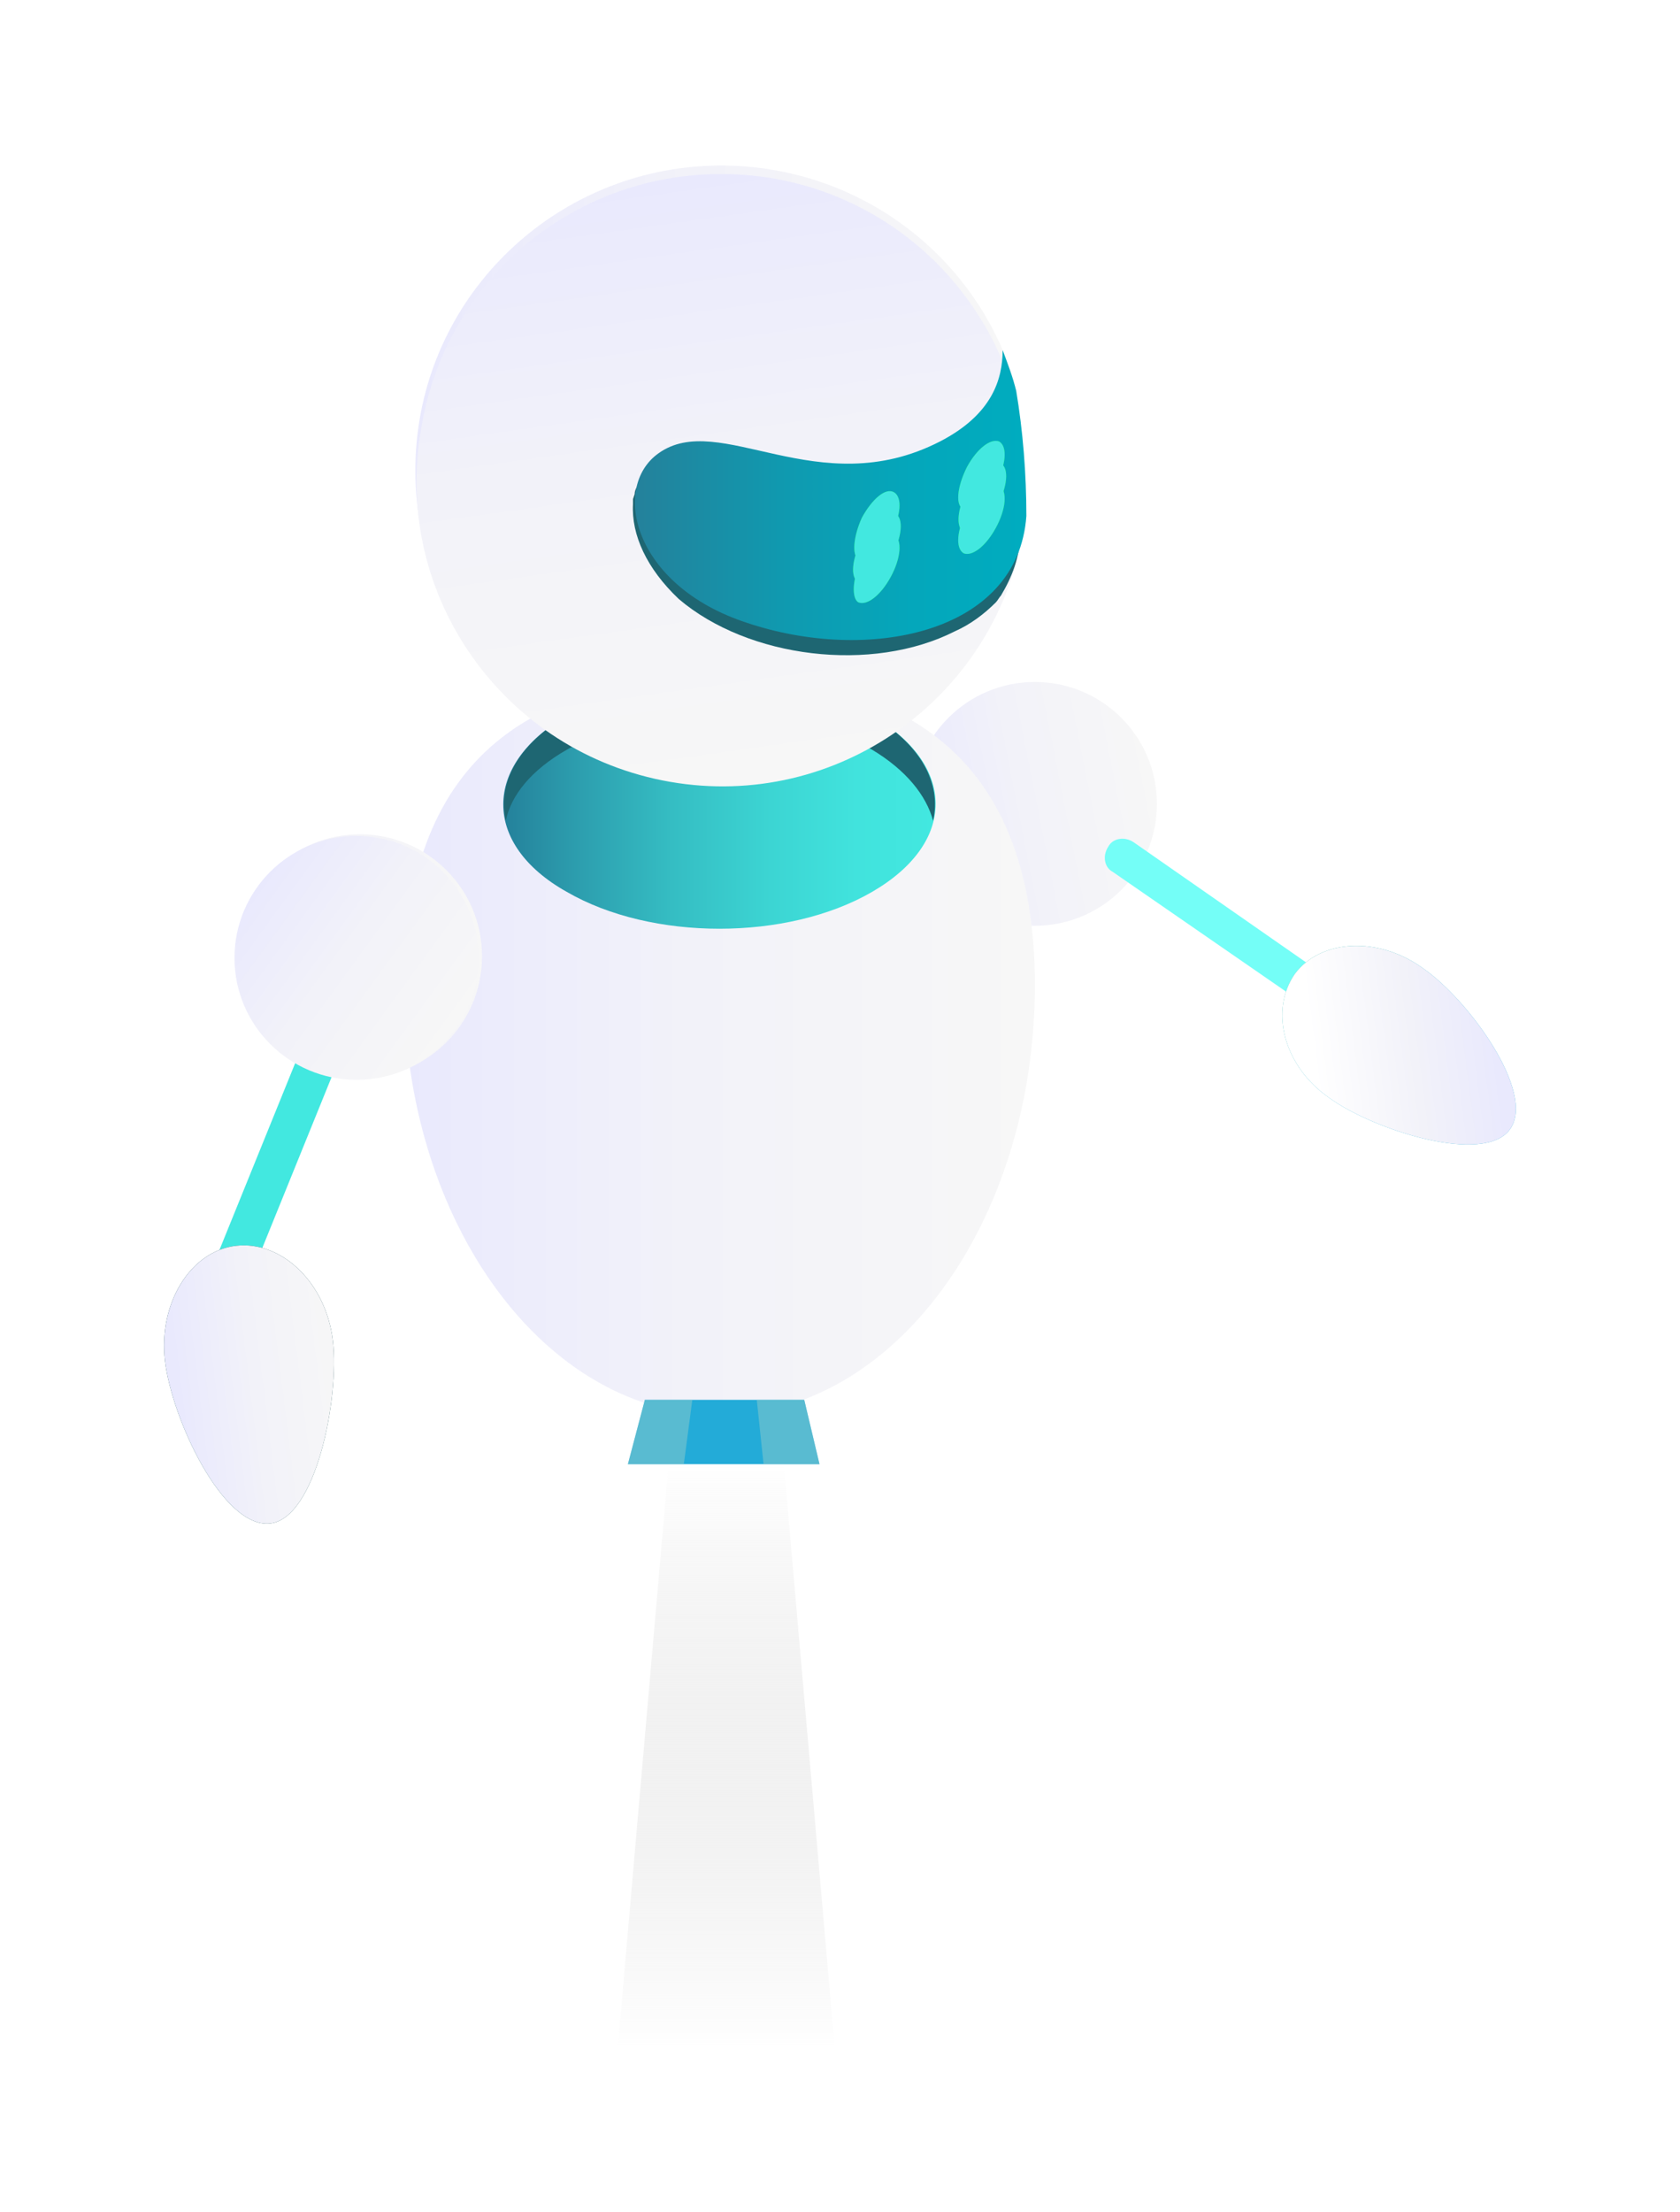 <svg width="215" height="283" viewBox="0 0 215 283" fill="none" xmlns="http://www.w3.org/2000/svg">
<g filter="url(#filter0_d)">
<path d="M85.563 184.162L79.053 258.902H106.829L100.319 184.162H85.563Z" fill="url(#paint0_linear)"/>
<path d="M43.693 118.257L48.319 120.127L32.194 159.885L27.569 158.015L43.693 118.257Z" fill="#42E8E0"/>
<path d="M132.435 115.273C123.806 115.273 116.811 108.289 116.811 99.675C116.811 91.06 123.806 84.077 132.435 84.077C141.064 84.077 148.059 91.06 148.059 99.675C148.059 108.289 141.064 115.273 132.435 115.273Z" fill="url(#paint1_linear)"/>
<path d="M51.712 122.853C51.712 153.182 69.723 177.879 92.074 177.879C114.425 177.879 132.437 153.182 132.437 122.853C132.437 92.524 114.425 83.425 92.074 83.425C69.723 83.425 51.712 92.524 51.712 122.853Z" fill="url(#paint2_linear)"/>
<path d="M72.542 110.939C83.392 117.222 100.752 117.222 111.602 110.939C122.452 104.657 122.452 94.691 111.602 88.409C100.752 82.126 83.392 82.126 72.542 88.409C61.692 94.691 61.692 104.873 72.542 110.939Z" fill="url(#paint3_linear)"/>
<path d="M111.603 92.742C100.753 86.459 83.393 86.459 72.543 92.742C67.986 95.341 65.382 98.591 64.731 101.84C63.646 97.074 66.25 92.092 72.543 88.409C83.393 82.126 100.753 82.126 111.603 88.409C117.896 92.092 120.5 97.074 119.415 101.84C118.547 98.591 115.943 95.341 111.603 92.742Z" fill="#1E6672"/>
<path d="M46.068 134.768C37.439 134.768 30.444 127.785 30.444 119.17C30.444 110.556 37.439 103.572 46.068 103.572C54.697 103.572 61.692 110.556 61.692 119.17C61.692 127.785 54.697 134.768 46.068 134.768Z" fill="url(#paint4_linear)"/>
<path d="M45.635 134.985C37.005 134.985 30.01 128.002 30.01 119.387C30.01 110.773 37.005 103.789 45.635 103.789C54.263 103.789 61.258 110.773 61.258 119.387C61.258 128.002 54.263 134.985 45.635 134.985Z" fill="url(#paint5_linear)"/>
<path d="M21.116 170.947C21.983 178.313 28.492 192.395 34.567 191.745C40.425 191.095 43.463 175.713 42.595 168.348C41.727 160.982 36.086 155.566 30.228 156.216C24.37 156.866 20.248 163.582 21.116 170.947Z" fill="url(#paint6_radial)"/>
<path d="M21.116 170.947C21.983 178.313 28.492 192.395 34.567 191.745C40.425 191.095 43.463 175.713 42.595 168.348C41.727 160.982 36.086 155.566 30.228 156.216C24.37 156.866 20.248 163.582 21.116 170.947Z" fill="url(#paint7_linear)"/>
<path d="M80.356 184.163H104.877L102.924 175.931H82.526L80.356 184.163Z" fill="#23ABD8"/>
<path opacity="0.47" d="M82.524 175.931H88.599L87.514 184.163H80.354L82.524 175.931Z" fill="#96CCCA"/>
<path opacity="0.47" d="M102.924 175.931H96.849L97.717 184.163H104.877L102.924 175.931Z" fill="#96CCCA"/>
<path d="M171.669 128.612C173.107 128.835 174.149 127.821 174.439 126.591C174.589 125.634 174.118 124.874 173.506 124.387L145.067 104.576C143.91 103.808 142.397 104.063 141.834 105.152C141.065 106.307 141.321 107.818 142.412 108.379L170.785 127.984C170.917 128.397 171.396 128.471 171.669 128.612Z" fill="#74FEF7"/>
<path d="M170.12 137.295C175.764 141.407 189.981 145.968 193.265 141.281C196.549 136.595 187.982 124.773 182.131 120.726C176.487 116.614 169.071 116.933 165.721 121.413C162.437 126.1 164.269 133.248 170.12 137.295Z" fill="url(#paint8_radial)"/>
<g filter="url(#filter1_d)">
<path d="M170.12 137.295C175.764 141.407 189.981 145.968 193.265 141.281C196.549 136.595 187.982 124.773 182.131 120.726C176.487 116.614 169.071 116.933 165.721 121.413C162.437 126.1 164.269 133.248 170.12 137.295Z" fill="url(#paint9_linear)"/>
</g>
<path d="M103.142 37.931C103.142 44.863 108.132 53.529 114.207 56.995C120.282 60.461 125.272 57.645 125.272 50.712C125.272 43.78 120.282 35.114 114.207 31.648C108.132 27.965 103.142 30.782 103.142 37.931Z" fill="#BCBEFF"/>
<path d="M96.63 47.463C97.064 49.846 96.63 53.313 91.639 55.696C81.874 60.678 74.062 53.096 69.071 56.562C65.382 59.162 67.118 67.177 76.232 70.21C85.78 73.46 97.715 71.294 98.583 61.761C98.583 58.079 98.366 54.396 97.715 50.93C97.498 49.846 97.064 48.547 96.63 47.463Z" fill="#19212C"/>
<path d="M92.289 18C109.649 18 124.839 29.265 129.83 45.73C128.311 46.163 127.877 47.463 127.877 48.979C128.311 52.446 129.179 55.695 129.179 59.161C129.179 60.461 130.047 61.544 131.132 61.761C128.528 83.208 108.998 98.373 87.515 95.773C66.031 93.174 50.841 73.676 53.445 52.229C55.832 32.731 72.541 18 92.289 18Z" fill="url(#paint10_linear)"/>
<path d="M92.29 19.085C109.433 19.085 124.406 30.134 129.614 46.598C128.312 46.815 127.444 48.331 127.661 49.631C127.661 49.631 127.661 49.631 127.661 49.848C128.529 53.531 129.831 57.864 128.746 61.763C128.312 63.496 129.397 64.796 130.916 65.013C127.227 86.243 107.046 100.541 85.779 96.859C64.513 93.176 50.191 73.028 53.88 51.798C56.918 32.733 73.194 19.085 92.29 19.085Z" fill="url(#paint11_linear)"/>
<path d="M81.007 61.328C81.007 61.111 81.007 60.895 81.007 60.678L81.224 60.028C81.224 59.595 81.441 59.161 81.658 58.945C82.092 62.411 84.045 66.094 87.517 69.127C96.631 76.926 112.472 78.659 122.888 73.243C126.794 71.293 129.398 68.477 130.7 65.444C130.483 66.744 130.266 68.044 129.832 69.344C129.398 70.643 128.747 71.943 128.096 73.026C127.879 73.243 127.662 73.676 127.445 73.893C125.926 75.409 124.19 76.709 122.237 77.576C111.604 82.992 95.763 81.042 86.866 73.46C82.743 69.56 80.79 65.227 81.007 61.328Z" fill="#1E6672"/>
<path d="M84.26 54.829C92.072 49.196 104.658 61.328 120.283 53.313C127.01 49.846 128.312 45.297 128.312 41.614C128.963 43.347 129.614 45.08 130.048 46.813C130.916 52.013 131.35 57.429 131.35 62.845C130.265 78.009 110.951 81.692 95.544 76.493C81.005 71.727 78.184 59.162 84.26 54.829Z" fill="url(#paint12_linear)"/>
<path d="M125.272 64.146C125.055 64.146 124.838 63.929 124.838 63.712C124.838 63.278 125.055 62.627 125.706 62.41H125.923C126.14 62.41 126.357 62.627 126.357 62.844C126.357 63.278 126.14 63.929 125.489 64.146H125.272Z" fill="url(#paint13_radial)"/>
<path d="M123.32 67.61C124.405 68.043 126.141 66.743 127.443 64.36C128.745 61.977 128.962 59.594 127.877 58.944C126.792 58.511 125.056 59.811 123.754 62.194C122.453 64.577 122.236 66.96 123.32 67.61Z" fill="#00FF3C"/>
<path d="M125.272 64.146C125.055 64.146 124.838 63.929 124.838 63.712C124.838 63.278 125.055 62.627 125.706 62.41H125.923C126.14 62.41 126.357 62.627 126.357 62.844C126.357 63.278 126.14 63.929 125.489 64.146H125.272Z" fill="url(#paint14_radial)"/>
<path d="M125.272 61.547C125.055 61.547 124.838 61.33 124.838 61.113C124.838 60.679 125.055 60.028 125.706 59.811H125.923C126.14 59.811 126.357 60.028 126.357 60.245C126.357 60.679 126.14 61.33 125.489 61.547C125.489 61.33 125.272 61.33 125.272 61.547Z" fill="url(#paint15_radial)"/>
<path d="M123.332 64.886C122.28 64.313 122.495 61.889 123.811 59.471C125.128 57.054 127.047 55.558 128.099 56.131C129.151 56.704 128.937 59.128 127.621 61.546C126.304 63.963 124.384 65.459 123.332 64.886Z" fill="#00FF3C"/>
<path d="M125.272 61.547C125.055 61.547 124.838 61.33 124.838 61.113C124.838 60.679 125.055 60.028 125.706 59.811H125.923C126.14 59.811 126.357 60.028 126.357 60.245C126.357 60.679 126.14 61.33 125.489 61.547C125.489 61.33 125.272 61.33 125.272 61.547Z" fill="url(#paint16_radial)"/>
<path d="M125.272 58.514C125.055 58.514 124.838 58.297 124.838 58.08C124.838 57.646 125.055 56.995 125.706 56.778H125.923C126.14 56.778 126.357 56.995 126.357 57.212C126.357 57.646 126.14 58.297 125.489 58.514C125.489 58.514 125.489 58.514 125.272 58.514Z" fill="url(#paint17_radial)"/>
<path d="M123.32 61.978C124.405 62.411 126.141 61.111 127.443 58.728C128.745 56.345 128.962 53.962 127.877 53.312C126.792 52.879 125.056 54.179 123.754 56.562C122.453 59.161 122.236 61.544 123.32 61.978Z" fill="#00FF3C"/>
<path d="M125.272 58.514C125.055 58.514 124.838 58.297 124.838 58.08C124.838 57.646 125.055 56.995 125.706 56.778H125.923C126.14 56.778 126.357 56.995 126.357 57.212C126.357 57.646 126.14 58.297 125.489 58.514C125.489 58.514 125.489 58.514 125.272 58.514Z" fill="url(#paint18_radial)"/>
<path d="M123.32 67.61C124.405 68.043 126.141 66.743 127.443 64.36C128.745 61.977 128.962 59.594 127.877 58.944C126.792 58.511 125.056 59.811 123.754 62.194C122.453 64.577 122.236 66.96 123.32 67.61Z" fill="#42E8E0"/>
<path d="M123.332 64.886C122.28 64.313 122.495 61.889 123.811 59.471C125.128 57.054 127.047 55.558 128.099 56.131C129.151 56.704 128.937 59.128 127.621 61.546C126.304 63.963 124.384 65.459 123.332 64.886Z" fill="#42E8E0"/>
<path d="M123.32 61.978C124.405 62.411 126.141 61.111 127.443 58.728C128.745 56.345 128.962 53.962 127.877 53.312C126.792 52.879 125.056 54.179 123.754 56.562C122.453 59.161 122.236 61.544 123.32 61.978Z" fill="#42E8E0"/>
<path d="M112.035 70.646C111.818 70.646 111.601 70.429 111.601 70.212C111.601 69.778 111.818 69.127 112.469 68.91H112.686C112.903 68.91 113.12 69.127 113.12 69.344C113.12 69.778 112.903 70.429 112.252 70.646C112.252 70.429 112.035 70.646 112.035 70.646Z" fill="url(#paint19_radial)"/>
<path d="M109.867 73.893C110.952 74.327 112.688 73.027 113.989 70.644C115.291 68.261 115.508 65.878 114.423 65.228C113.339 64.795 111.603 66.094 110.301 68.477C108.999 70.86 108.999 73.46 109.867 73.893Z" fill="#00FF3C"/>
<path d="M112.035 70.646C111.818 70.646 111.601 70.429 111.601 70.212C111.601 69.778 111.818 69.127 112.469 68.91H112.686C112.903 68.91 113.12 69.127 113.12 69.344C113.12 69.778 112.903 70.429 112.252 70.646C112.252 70.429 112.035 70.646 112.035 70.646Z" fill="url(#paint20_radial)"/>
<path d="M112.035 67.829C111.818 67.829 111.601 67.612 111.601 67.395C111.601 66.962 111.818 66.311 112.469 66.094H112.686C112.903 66.094 113.12 66.311 113.12 66.528C113.12 66.962 112.903 67.612 112.252 67.829H112.035Z" fill="url(#paint21_radial)"/>
<path d="M109.841 71.306C108.789 70.733 109.004 68.309 110.32 65.891C111.637 63.474 113.556 61.978 114.608 62.551C115.66 63.124 115.446 65.548 114.13 67.966C112.813 70.383 110.893 71.879 109.841 71.306Z" fill="#00FF3C"/>
<path d="M112.035 67.829C111.818 67.829 111.601 67.612 111.601 67.395C111.601 66.962 111.818 66.311 112.469 66.094H112.686C112.903 66.094 113.12 66.311 113.12 66.528C113.12 66.962 112.903 67.612 112.252 67.829H112.035Z" fill="url(#paint22_radial)"/>
<path d="M112.035 65.013C111.818 65.013 111.601 64.796 111.601 64.579C111.601 64.145 111.818 63.494 112.469 63.277H112.686C112.903 63.277 113.12 63.494 113.12 63.711C113.12 64.145 112.903 64.796 112.252 65.013H112.035Z" fill="url(#paint23_radial)"/>
<path d="M109.867 68.477C110.952 68.91 112.688 67.61 113.989 65.227C115.291 62.844 115.508 60.461 114.423 59.811C113.339 59.161 111.603 60.678 110.301 63.061C109.216 65.444 108.999 67.827 109.867 68.477Z" fill="#00FF3C"/>
<path d="M112.035 65.013C111.818 65.013 111.601 64.796 111.601 64.579C111.601 64.145 111.818 63.494 112.469 63.277H112.686C112.903 63.277 113.12 63.494 113.12 63.711C113.12 64.145 112.903 64.796 112.252 65.013H112.035Z" fill="url(#paint24_radial)"/>
<path d="M109.867 73.893C110.952 74.327 112.688 73.027 113.989 70.644C115.291 68.261 115.508 65.878 114.423 65.228C113.339 64.795 111.603 66.094 110.301 68.477C108.999 70.86 108.999 73.46 109.867 73.893Z" fill="#42E8E0"/>
<path d="M109.841 71.306C108.789 70.733 109.004 68.309 110.32 65.891C111.637 63.474 113.556 61.978 114.608 62.551C115.66 63.124 115.446 65.548 114.13 67.966C112.813 70.383 110.893 71.879 109.841 71.306Z" fill="#42E8E0"/>
<path d="M109.867 68.477C110.952 68.91 112.688 67.61 113.989 65.227C115.291 62.844 115.508 60.461 114.423 59.811C113.339 59.161 111.603 60.678 110.301 63.061C109.216 65.444 108.999 67.827 109.867 68.477Z" fill="#42E8E0"/>
</g>
<defs>
<filter id="filter0_d" x="0.323" y="0.504" width="214.347" height="282.256" filterUnits="userSpaceOnUse" color-interpolation-filters="sRGB">
<feFlood flood-opacity="0" result="BackgroundImageFix"/>
<feColorMatrix in="SourceAlpha" type="matrix" values="0 0 0 0 0 0 0 0 0 0 0 0 0 0 0 0 0 0 127 0"/>
<feOffset dy="3.181"/>
<feGaussianBlur stdDeviation="10.338"/>
<feColorMatrix type="matrix" values="0 0 0 0 0.125 0 0 0 0 0.679 0 0 0 0 0.652 0 0 0 0.16 0"/>
<feBlend mode="normal" in2="BackgroundImageFix" result="effect1_dropShadow"/>
<feBlend mode="normal" in="SourceGraphic" in2="effect1_dropShadow" result="shape"/>
</filter>
<filter id="filter1_d" x="160.92" y="114.655" width="36.253" height="31.79" filterUnits="userSpaceOnUse" color-interpolation-filters="sRGB">
<feFlood flood-opacity="0" result="BackgroundImageFix"/>
<feColorMatrix in="SourceAlpha" type="matrix" values="0 0 0 0 0 0 0 0 0 0 0 0 0 0 0 0 0 0 127 0"/>
<feOffset/>
<feGaussianBlur stdDeviation="1.591"/>
<feColorMatrix type="matrix" values="0 0 0 0 0 0 0 0 0 0 0 0 0 0 0 0 0 0 0.1 0"/>
<feBlend mode="normal" in2="BackgroundImageFix" result="effect1_dropShadow"/>
<feBlend mode="normal" in="SourceGraphic" in2="effect1_dropShadow" result="shape"/>
</filter>
<linearGradient id="paint0_linear" x1="92.961" y1="184.192" x2="92.961" y2="258.864" gradientUnits="userSpaceOnUse">
<stop stop-color="white"/>
<stop offset="1" stop-color="#C9C9C9" stop-opacity="0"/>
</linearGradient>
<linearGradient id="paint1_linear" x1="147.919" y1="96.711" x2="117.195" y2="102.803" gradientUnits="userSpaceOnUse">
<stop stop-color="#F7F7F7"/>
<stop offset="0.55" stop-color="#F2F2F9"/>
<stop offset="1" stop-color="#E9E9FD"/>
</linearGradient>
<linearGradient id="paint2_linear" x1="132.501" y1="130.619" x2="51.63" y2="130.619" gradientUnits="userSpaceOnUse">
<stop stop-color="#F7F7F7"/>
<stop offset="0.55" stop-color="#F2F2F9"/>
<stop offset="1" stop-color="#E9E9FD"/>
</linearGradient>
<linearGradient id="paint3_linear" x1="119.64" y1="99.748" x2="64.455" y2="99.748" gradientUnits="userSpaceOnUse">
<stop stop-color="#42E8E0"/>
<stop offset="0.18" stop-color="#41E3DD"/>
<stop offset="0.38" stop-color="#3CD5D3"/>
<stop offset="0.61" stop-color="#35BDC3"/>
<stop offset="0.84" stop-color="#2C9CAD"/>
<stop offset="1" stop-color="#24819B"/>
</linearGradient>
<linearGradient id="paint4_linear" x1="61.467" y1="116.199" x2="30.743" y2="122.291" gradientUnits="userSpaceOnUse">
<stop stop-color="#F7F7F7"/>
<stop offset="0.55" stop-color="#F2F2F9"/>
<stop offset="1" stop-color="#E9E9FD"/>
</linearGradient>
<linearGradient id="paint5_linear" x1="58.295" y1="128.521" x2="32.983" y2="110.1" gradientUnits="userSpaceOnUse">
<stop stop-color="#F7F7F7"/>
<stop offset="0.55" stop-color="#F2F2F9"/>
<stop offset="1" stop-color="#E9E9FD"/>
</linearGradient>
<radialGradient id="paint6_radial" cx="0" cy="0" r="1" gradientUnits="userSpaceOnUse" gradientTransform="translate(31.761 175.07) rotate(173.118) scale(10.848 17.854)">
<stop stop-color="#2BB675"/>
<stop offset="1" stop-color="#14444F"/>
</radialGradient>
<linearGradient id="paint7_linear" x1="44.328" y1="172.607" x2="22.824" y2="175.252" gradientUnits="userSpaceOnUse">
<stop stop-color="#F7F7F7"/>
<stop offset="0.55" stop-color="#F2F2F9"/>
<stop offset="1" stop-color="#E9E9FD"/>
</linearGradient>
<radialGradient id="paint8_radial" cx="0" cy="0" r="1" gradientUnits="userSpaceOnUse" gradientTransform="translate(150.196 107.071) rotate(125.702) scale(26.423 43.467)">
<stop stop-color="#2BB675"/>
<stop offset="1" stop-color="#23ABD8"/>
</radialGradient>
<linearGradient id="paint9_linear" x1="167.686" y1="129.515" x2="190.929" y2="126.587" gradientUnits="userSpaceOnUse">
<stop stop-color="white"/>
<stop offset="0.55" stop-color="#F2F2F9"/>
<stop offset="1" stop-color="#E9E9FD"/>
</linearGradient>
<linearGradient id="paint10_linear" x1="131.386" y1="57.03" x2="53.218" y2="57.03" gradientUnits="userSpaceOnUse">
<stop stop-color="#F7F7F7"/>
<stop offset="0.55" stop-color="#F2F2F9"/>
<stop offset="1" stop-color="#E9E9FD"/>
</linearGradient>
<linearGradient id="paint11_linear" x1="97.356" y1="96.713" x2="86.509" y2="19.422" gradientUnits="userSpaceOnUse">
<stop stop-color="#F7F7F7"/>
<stop offset="0.55" stop-color="#F2F2F9"/>
<stop offset="1" stop-color="#E9E9FD"/>
</linearGradient>
<linearGradient id="paint12_linear" x1="131.274" y1="60.236" x2="81.262" y2="60.236" gradientUnits="userSpaceOnUse">
<stop stop-color="#00ACBF"/>
<stop offset="0.29" stop-color="#04A7BB"/>
<stop offset="0.63" stop-color="#1099AF"/>
<stop offset="1" stop-color="#24819B"/>
</linearGradient>
<radialGradient id="paint13_radial" cx="0" cy="0" r="1" gradientUnits="userSpaceOnUse" gradientTransform="translate(125.624 63.228) scale(0.847)">
<stop stop-color="white"/>
<stop offset="1" stop-color="#95FDA8"/>
</radialGradient>
<radialGradient id="paint14_radial" cx="0" cy="0" r="1" gradientUnits="userSpaceOnUse" gradientTransform="translate(125.624 63.228) scale(0.847)">
<stop stop-color="white"/>
<stop offset="1" stop-color="#95FDA8"/>
</radialGradient>
<radialGradient id="paint15_radial" cx="0" cy="0" r="1" gradientUnits="userSpaceOnUse" gradientTransform="translate(125.627 60.483) rotate(180) scale(0.847)">
<stop stop-color="white"/>
<stop offset="1" stop-color="#95FDA8"/>
</radialGradient>
<radialGradient id="paint16_radial" cx="0" cy="0" r="1" gradientUnits="userSpaceOnUse" gradientTransform="translate(125.627 60.483) rotate(180) scale(0.847)">
<stop stop-color="white"/>
<stop offset="1" stop-color="#95FDA8"/>
</radialGradient>
<radialGradient id="paint17_radial" cx="0" cy="0" r="1" gradientUnits="userSpaceOnUse" gradientTransform="translate(125.638 57.66) rotate(180) scale(0.848)">
<stop stop-color="white"/>
<stop offset="1" stop-color="#95FDA8"/>
</radialGradient>
<radialGradient id="paint18_radial" cx="0" cy="0" r="1" gradientUnits="userSpaceOnUse" gradientTransform="translate(125.638 57.66) rotate(180) scale(0.848)">
<stop stop-color="white"/>
<stop offset="1" stop-color="#95FDA8"/>
</radialGradient>
<radialGradient id="paint19_radial" cx="0" cy="0" r="1" gradientUnits="userSpaceOnUse" gradientTransform="translate(112.303 69.61) rotate(180) scale(0.848)">
<stop stop-color="white"/>
<stop offset="1" stop-color="#95FDA8"/>
</radialGradient>
<radialGradient id="paint20_radial" cx="0" cy="0" r="1" gradientUnits="userSpaceOnUse" gradientTransform="translate(112.303 69.61) rotate(180) scale(0.848)">
<stop stop-color="white"/>
<stop offset="1" stop-color="#95FDA8"/>
</radialGradient>
<radialGradient id="paint21_radial" cx="0" cy="0" r="1" gradientUnits="userSpaceOnUse" gradientTransform="translate(112.303 66.867) rotate(180) scale(0.847)">
<stop stop-color="white"/>
<stop offset="1" stop-color="#95FDA8"/>
</radialGradient>
<radialGradient id="paint22_radial" cx="0" cy="0" r="1" gradientUnits="userSpaceOnUse" gradientTransform="translate(112.303 66.867) rotate(180) scale(0.847)">
<stop stop-color="white"/>
<stop offset="1" stop-color="#95FDA8"/>
</radialGradient>
<radialGradient id="paint23_radial" cx="0" cy="0" r="1" gradientUnits="userSpaceOnUse" gradientTransform="translate(112.313 64.045) rotate(180) scale(0.848)">
<stop stop-color="white"/>
<stop offset="1" stop-color="#95FDA8"/>
</radialGradient>
<radialGradient id="paint24_radial" cx="0" cy="0" r="1" gradientUnits="userSpaceOnUse" gradientTransform="translate(112.313 64.045) rotate(180) scale(0.848)">
<stop stop-color="white"/>
<stop offset="1" stop-color="#95FDA8"/>
</radialGradient>
</defs>
</svg>
